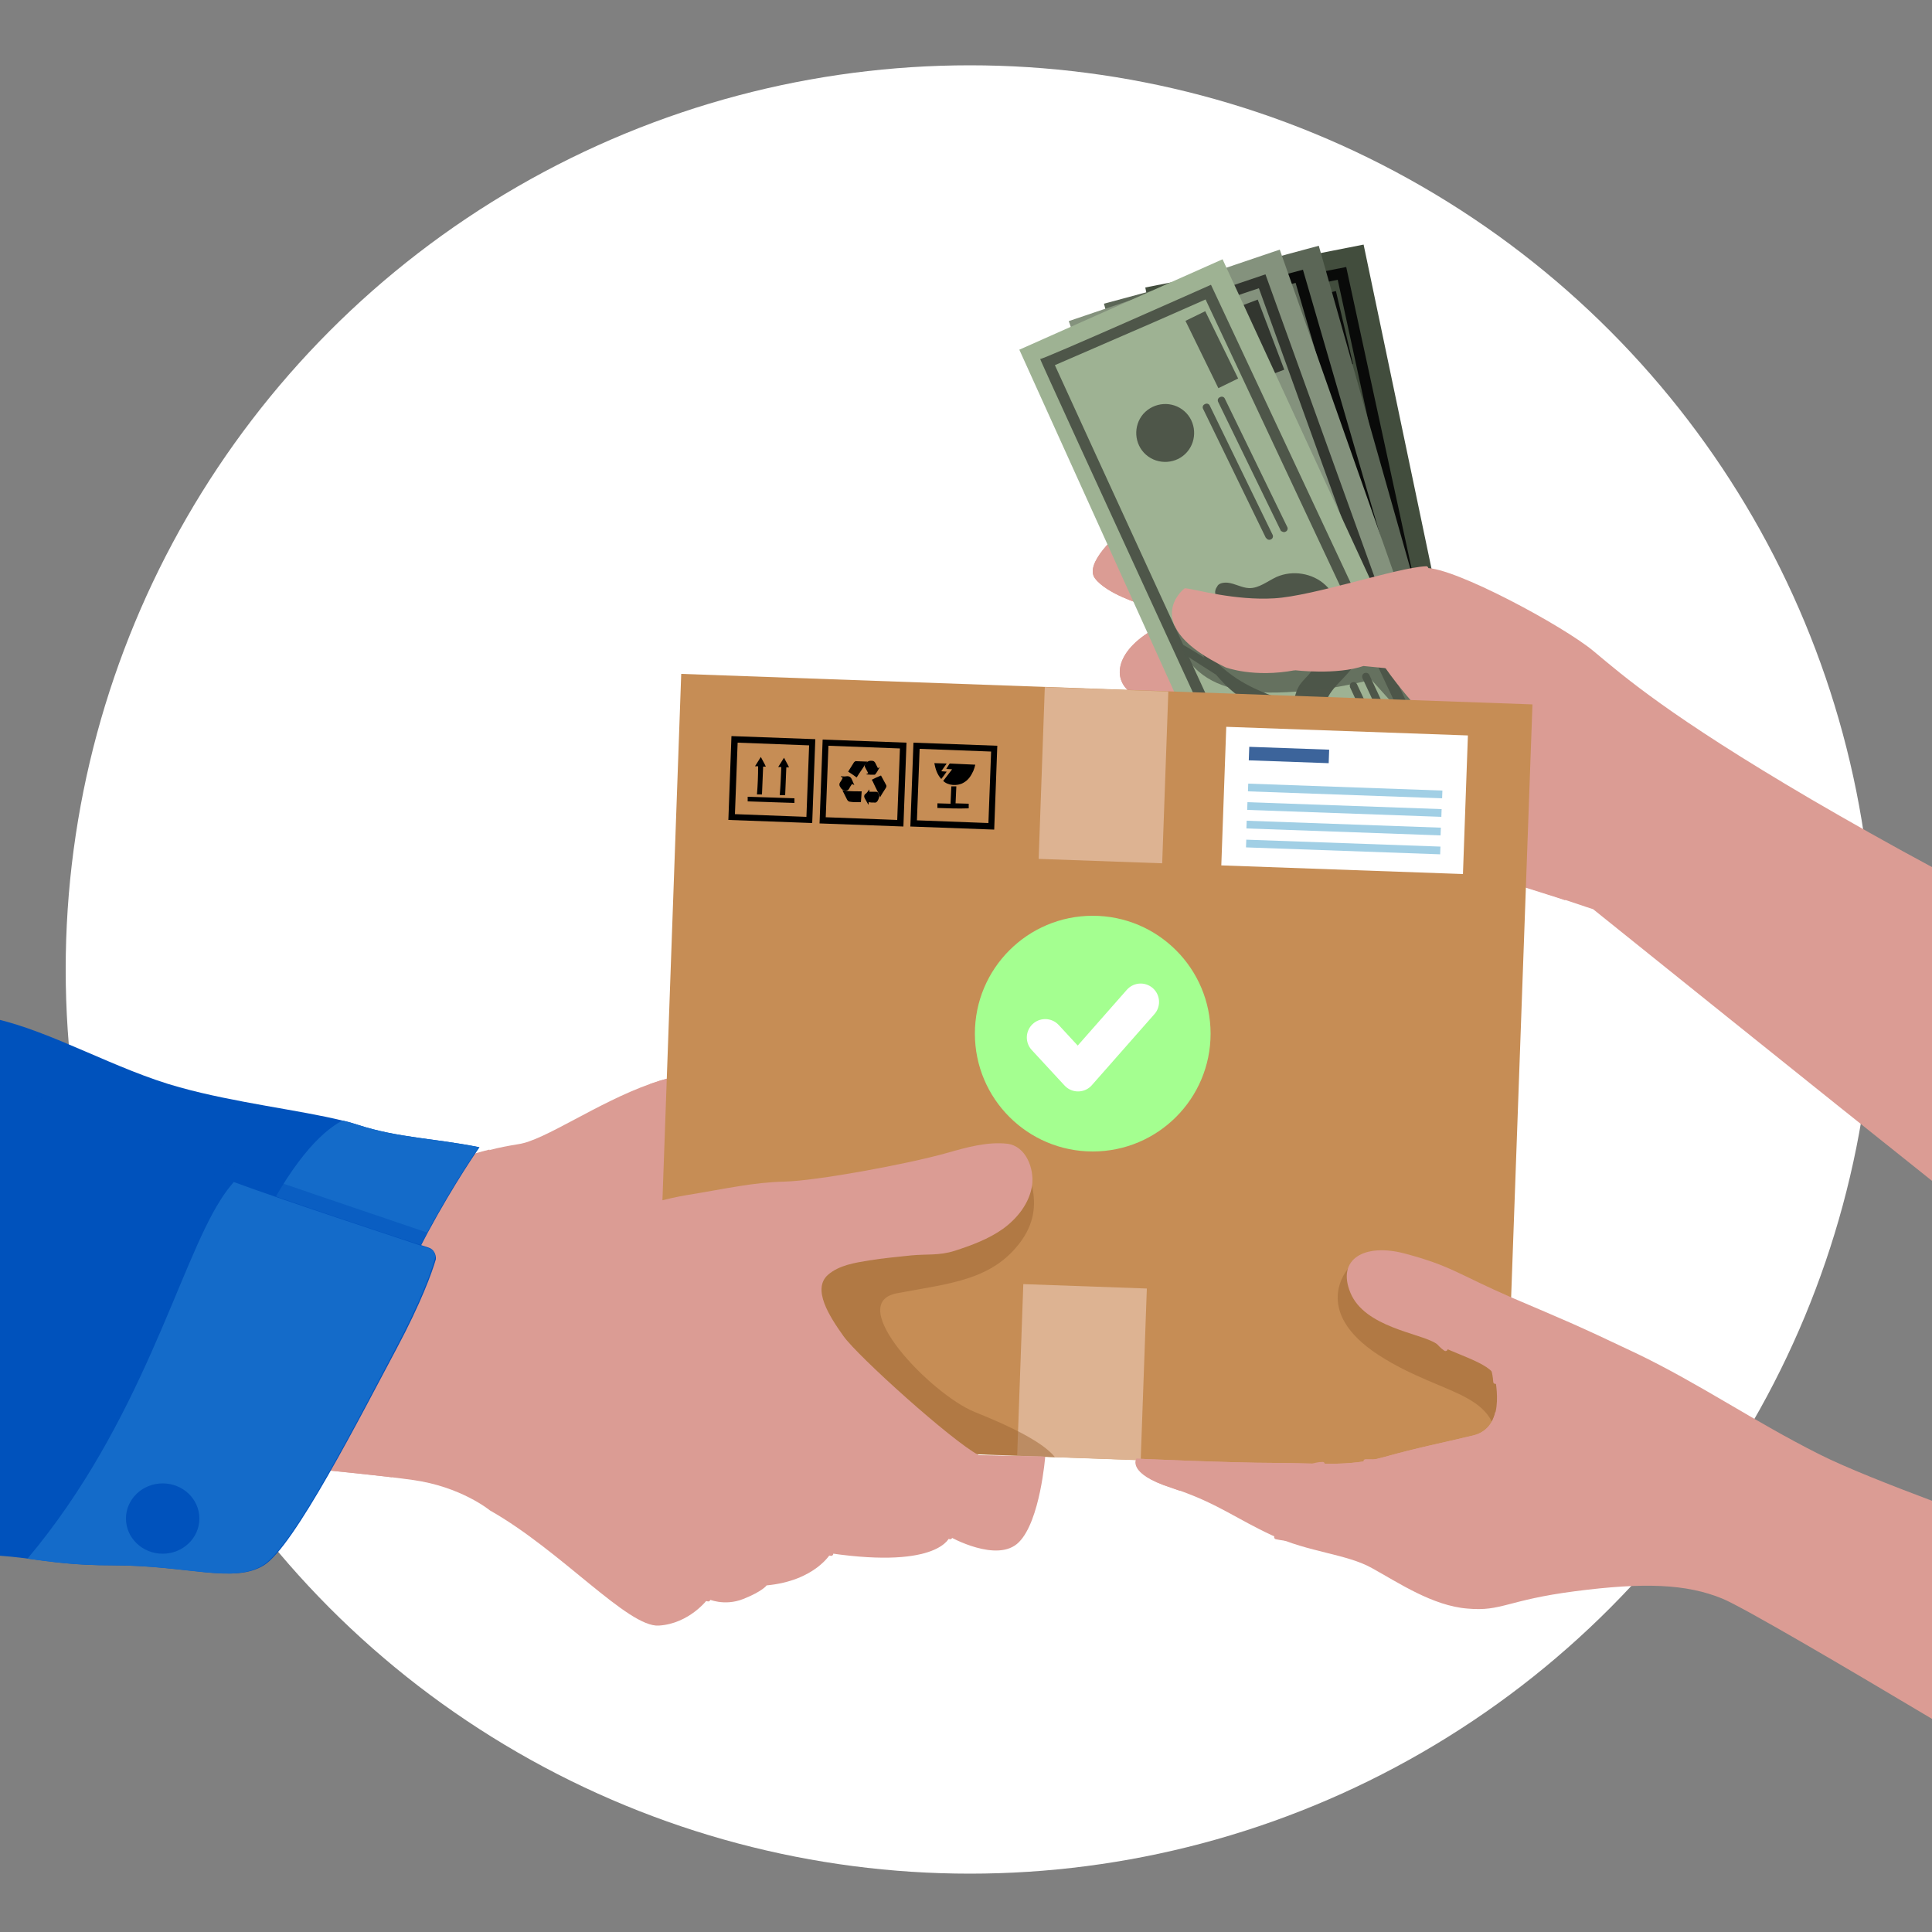 <?xml version="1.0" encoding="utf-8"?>
<!-- Generator: Adobe Illustrator 22.1.0, SVG Export Plug-In . SVG Version: 6.00 Build 0)  -->
<svg version="1.1" id="Capa_1" xmlns="http://www.w3.org/2000/svg" xmlns:xlink="http://www.w3.org/1999/xlink" x="0px" y="0px"
	 viewBox="0 0 500 500" style="enable-background:new 0 0 500 500;" xml:space="preserve">
<rect x="0" y="0" width="500" height="500" fill="#808080" stroke="none"/>
<style type="text/css">
	.st0{fill:#FFFFFF;}
	.st1{fill:#DB9C94;}
	.st2{fill:none;stroke:#DB9C94;stroke-width:1.107;stroke-linecap:round;stroke-linejoin:round;stroke-miterlimit:10;}
	.st3{fill:#424D3D;}
	.st4{fill:#090A09;}
	.st5{fill:#5B6656;}
	.st6{fill:#84927D;}
	.st7{fill:#32362F;}
	.st8{fill:#9EB293;}
	.st9{fill:#4E5649;}
	.st10{opacity:0.7;fill:#4E5649;enable-background:new    ;}
	.st11{fill:#0052BC;}
	.st12{fill:#146BC9;}
	.st13{opacity:0.5;fill:#0052BC;enable-background:new    ;}
	.st14{fill:#C68D55;}
	.st15{opacity:0.5;fill:#9D6734;enable-background:new    ;}
	.st16{fill:#DDB392;}
	.st17{fill:#3C649B;}
	.st18{fill:#A1CFE5;}
	.st19{fill:#A4FF90;}
	.st20{fill:none;stroke:#FFFFFF;stroke-width:9.519;stroke-linecap:round;stroke-linejoin:round;stroke-miterlimit:10;}
</style>
<circle class="st0" cx="251" cy="250.9" r="234"/>
<g id="OBJECTS">
	<g id="XMLID_807_">
		<g id="XMLID_907_">
			<path id="XMLID_901_" class="st1" d="M390.7,223c0,0-17.3,3.2-25,4.5c-7.6,1.3-42.9-10.7-51.1-15s-14.5-13.4-8.3-15.5
				c0,0-8.1-1.7-10.8-7.9c-2.7-6.2,12.1-6.9,12.1-6.9l-0.2-2.4c0,0-8.3,3.5-14.1-0.1c-5.9-3.6-4.8-11.7,6.7-17.6l-4.6-5.7
				c0,0-9-2.7-12-6.7c-3-3.9,6.2-11.7,6.2-11.7l14.8-2l77.1,36.5L390.7,223z"/>
			<path id="XMLID_909_" class="st1" d="M390.7,223c0,0-17.3,3.2-25,4.5c-7.6,1.3-42.9-10.7-51.1-15s-14.5-13.4-8.3-15.5
				c0,0-8.1-1.7-10.8-7.9c-2.7-6.2,12.1-6.9,12.1-6.9l-0.2-2.4c0,0-8.3,3.5-14.1-0.1c-5.9-3.6-4.8-11.7,6.7-17.6l-4.6-5.7
				c0,0-9-2.7-12-6.7c-3-3.9,6.2-11.7,6.2-11.7l14.8-2l77.1,36.5L390.7,223z"/>
			<path id="XMLID_906_" class="st2" d="M319.5,198.7c0,0-8.1-3.5-13.2-1.8"/>
			<g id="XMLID_882_">
				<polygon id="XMLID_900_" class="st3" points="329.7,239.3 385.9,220.8 352.9,63.3 296.4,74.4 				"/>
				<g id="XMLID_883_">
					<path id="XMLID_897_" class="st4" d="M346.2,72.4l30.9,142.3l-42,12.6c-10-47.7-27.3-130.6-30.6-147c1.2-0.2,2.7-0.5,4.7-0.8
						c3.9-0.7,9.4-1.8,16.3-3.1C333.7,74.9,342.1,73.3,346.2,72.4 M348.4,69.1c0,0-47.1,9.3-47.3,8.9c-0.3-0.4,31.8,153,31.8,153
						l47.5-14.3L348.4,69.1L348.4,69.1z"/>
					<path id="XMLID_896_" class="st4" d="M344.3,194.8c-3.8,2.7-4.6,7.9-1.9,11.7s7.9,4.6,11.7,1.9c3.8-2.7,4.6-7.9,1.9-11.7
						C353.3,193,348,192.1,344.3,194.8z"/>
					<path id="XMLID_895_" class="st4" d="M323.9,97.8c-3.4,2.4-4.1,7.1-1.7,10.5s7.1,4.1,10.5,1.7s4.1-7.1,1.7-10.5
						S327.3,95.3,323.9,97.8z"/>
					<g id="XMLID_893_">
						<path id="XMLID_894_" class="st4" d="M372.4,214c0.2,0.2,0.3,0.2,0.5,0.3c0.4,0.1,0.7-0.1,1-0.4c0.2-0.3,0.2-0.8,0-1.1
							c-0.6-1.9-5.1-22.5-8-36.1c-0.1-0.5-0.6-0.8-1.1-0.7s-0.8,0.6-0.7,1.1c0,0,1.9,9.1,3.9,18.2
							C371.2,210.1,371.9,213.2,372.4,214z"/>
					</g>
					<g id="XMLID_891_">
						<path id="XMLID_892_" class="st4" d="M368.7,215.7c0.2,0.2,0.3,0.2,0.5,0.3c0.4,0.1,0.7-0.1,1-0.4c0.2-0.3,0.2-0.8,0-1.1
							c-0.6-1.9-5.1-22.5-8-36.1c-0.1-0.5-0.6-0.8-1.1-0.7s-0.8,0.6-0.7,1.1c0,0,1.9,9.1,3.9,18.2
							C367.5,211.7,368.2,214.9,368.7,215.7z"/>
					</g>
					<path id="XMLID_890_" class="st4" d="M335.4,145.2c1.8,0.6,3.2,2.1,5,2.6c2.5,0.7,5.1-0.7,7.6-1.2c4.4-0.9,9.3,1.1,11.8,4.8
						c1.1,1.7,1.8,3.6,2.4,5.6c0.5,1.6,1.1,3.3,1.6,4.9c0.6,1.8,0.9,4.2,1.1,6.1c0.2,1.5-0.8,3.3-1.7,4.5c-1.5,1.9-3.6,3.1-5.7,4.5
						c-2,1.3-4,2.9-5,5.1c-0.4,0.9-0.6,1.8-1.1,2.7c-0.4,0.8-1.2,1.6-2.1,1.7c-0.7,0.1-1.4-0.2-2.1-0.1c-1.1,0.1-1.8,1.1-2.3,2
						c-0.5,1-0.8,2-1.5,2.8c-1.1,1.2-3,1.4-4.7,1.4c-1.1,0-2.3-0.1-3.3-0.5c-0.3-0.2-0.7-0.4-1-0.6c-2.1,4.7-4.9,11.3-5.4,14.1
						l-6.2-29.2c0,0,8.5,3.9,12.7,5.6c0.3-0.8,0.8-1.5,1.4-2.1c-2.2-1.5-5.6-4.4-8.7-9.3c-0.6-1-1.2-2-1.6-2.9
						c-3.3-3.3-7.7-7.9-7.7-7.9s-0.8-2.8-0.5-2.9c0.2-0.1,4,3.6,6.2,5.9c-1-3.6-0.7-5.8-0.6-5.7c0.2,0.1,1,6.1,7.6,12.9
						c4.6,4.7,9.7,7.6,12.5,8.9c1-0.8,1.4-2.1,2.2-3.1c0.9-1.1,2.2-1.8,3.3-2.7c2.1-1.5,3.9-3.7,4.2-6.2c0.3-2.6-1.2-5.4-3.7-6
						c-1.6-0.4-3.4,0.2-4.9-0.6c-1.4-0.8-1.9-2.6-2.9-3.9c-1.6-2.1-4.4-2.6-6.8-3.6s-5-3-4.6-5.6c0.1-0.6,0.4-1.3,0.9-1.7
						C333,144.8,334.3,144.8,335.4,145.2z"/>
					<g id="XMLID_888_">
						<path id="XMLID_889_" class="st4" d="M352,135.4c0.2,0.3,0.6,0.5,1,0.4c0.5-0.1,0.8-0.6,0.7-1.1l-8.3-36
							c-0.1-0.5-0.6-0.8-1.1-0.7c-0.5,0.1-0.8,0.6-0.7,1.1l8.3,36C351.9,135.2,351.9,135.3,352,135.4z"/>
					</g>
					<g id="XMLID_886_">
						<path id="XMLID_887_" class="st4" d="M347.9,136.5c0.2,0.3,0.6,0.5,1,0.4c0.5-0.1,0.8-0.6,0.7-1.1l-8.3-36
							c-0.1-0.5-0.6-0.8-1.1-0.7c-0.5,0.1-0.8,0.6-0.7,1.1l8.3,36C347.8,136.3,347.9,136.4,347.9,136.5z"/>
					</g>
					<g id="XMLID_884_">
						
							<rect id="XMLID_885_" x="342.2" y="75.8" transform="matrix(0.974 -0.228 0.228 0.974 -10.402 80.816)" class="st4" width="5.7" height="19.4"/>
					</g>
				</g>
			</g>
			<g id="XMLID_863_">
				<polygon id="XMLID_881_" class="st5" points="330.4,240.9 385.2,218.4 341.3,63.6 285.7,78.6 				"/>
				<g id="XMLID_864_">
					<path id="XMLID_878_" class="st4" d="M335.3,73.2L376,213.1l-41.1,15.5c-13.3-46.9-36.3-128.4-40.7-144.5
						c1.2-0.3,2.7-0.7,4.6-1.2c3.9-1,9.3-2.4,16-4.2C323,76.5,331.2,74.3,335.3,73.2 M337.2,69.8c0,0-46.3,12.5-46.6,12.1
						c-0.3-0.4,42.4,150.5,42.4,150.5l46.4-17.5L337.2,69.8L337.2,69.8z"/>
					<path id="XMLID_877_" class="st4" d="M341.9,195.5c-3.6,3-4.1,8.2-1.1,11.8s8.2,4.1,11.8,1.1c3.6-3,4.1-8.2,1.1-11.8
						C350.7,193,345.4,192.5,341.9,195.5z"/>
					<path id="XMLID_876_" class="st4" d="M314.8,100c-3.2,2.6-3.6,7.4-1,10.6s7.4,3.6,10.6,1s3.6-7.4,1-10.6S318,97.4,314.8,100z"
						/>
					<g id="XMLID_874_">
						<path id="XMLID_875_" class="st4" d="M371.3,212.6c0.2,0.2,0.3,0.2,0.5,0.2c0.4,0.1,0.7-0.1,0.9-0.4c0.2-0.3,0.2-0.8,0-1.1
							c-0.8-1.9-6.7-22.1-10.5-35.4c-0.1-0.5-0.7-0.8-1.2-0.6c-0.5,0.1-0.8,0.7-0.6,1.2c0,0,2.6,8.9,5.2,17.8
							C369.7,208.8,370.7,211.9,371.3,212.6z"/>
					</g>
					<g id="XMLID_872_">
						<path id="XMLID_873_" class="st4" d="M367.7,214.5c0.2,0.2,0.3,0.2,0.5,0.2c0.4,0.1,0.7-0.1,0.9-0.4c0.2-0.3,0.2-0.8,0-1.1
							c-0.8-1.9-6.7-22.1-10.5-35.4c-0.1-0.5-0.7-0.8-1.2-0.6c-0.5,0.1-0.8,0.7-0.6,1.2c0,0,2.6,8.9,5.2,17.8
							C366.2,210.7,367.1,213.8,367.7,214.5z"/>
					</g>
					<path id="XMLID_871_" class="st4" d="M329.5,146.6c1.8,0.5,3.3,1.9,5.2,2.2c2.6,0.5,5-1.1,7.5-1.7c4.3-1.2,9.3,0.5,12.1,4
						c1.2,1.6,2,3.5,2.8,5.4c0.7,1.6,1.3,3.2,2,4.8c0.7,1.7,1.2,4.2,1.5,6c0.3,1.5-0.5,3.4-1.4,4.6c-1.4,2-3.4,3.4-5.3,4.9
						s-3.8,3.2-4.6,5.5c-0.3,0.9-0.5,1.9-0.9,2.7c-0.4,0.9-1.1,1.7-2,1.8c-0.7,0.1-1.4-0.1-2.1,0c-1,0.2-1.7,1.2-2.1,2.2
						s-0.6,2.1-1.3,2.9c-1,1.3-2.9,1.6-4.6,1.8c-1.1,0.1-2.3,0.1-3.3-0.3c-0.4-0.1-0.7-0.3-1-0.5c-1.7,4.8-4.1,11.6-4.4,14.5
						l-8.2-28.7c0,0,8.8,3.3,13,4.7c0.3-0.8,0.7-1.6,1.3-2.1c-2.3-1.4-5.9-4-9.3-8.7c-0.7-1-1.3-1.9-1.8-2.8
						c-3.5-3.1-8.3-7.4-8.3-7.4s-1-2.7-0.7-2.8c0.2-0.1,4.2,3.3,6.6,5.4c-1.3-3.5-1.1-5.7-1-5.7c0.2,0.1,1.5,6,8.5,12.3
						c4.9,4.3,10.2,6.9,13.1,8.1c0.9-0.8,1.3-2.2,2-3.3c0.8-1.2,2-2,3.1-2.9c2-1.7,3.6-3.9,3.7-6.5c0.2-2.6-1.6-5.3-4.1-5.7
						c-1.6-0.2-3.4,0.4-4.9-0.3s-2.1-2.5-3.2-3.7c-1.8-1.9-4.6-2.3-7.1-3.1s-5.2-2.6-5-5.3c0-0.6,0.3-1.3,0.7-1.7
						C327.1,146.4,328.4,146.3,329.5,146.6z"/>
					<g id="XMLID_869_">
						<path id="XMLID_870_" class="st4" d="M345.4,135.6c0.2,0.3,0.6,0.4,1,0.3c0.5-0.2,0.8-0.7,0.6-1.2l-10.8-35.4
							c-0.2-0.5-0.7-0.8-1.2-0.6c-0.5,0.2-0.8,0.7-0.6,1.2l10.8,35.4C345.3,135.4,345.4,135.5,345.4,135.6z"/>
					</g>
					<g id="XMLID_867_">
						<path id="XMLID_868_" class="st4" d="M341.4,137c0.2,0.3,0.6,0.4,1,0.3c0.5-0.2,0.8-0.7,0.6-1.2l-10.8-35.4
							c-0.2-0.5-0.7-0.8-1.2-0.6c-0.5,0.2-0.8,0.7-0.6,1.2l10.8,35.4C341.3,136.8,341.3,136.9,341.4,137z"/>
					</g>
					<g id="XMLID_865_">
						
							<rect id="XMLID_866_" x="332.2" y="76.6" transform="matrix(0.956 -0.295 0.295 0.956 -10.55 102.607)" class="st4" width="5.7" height="19.4"/>
					</g>
				</g>
			</g>
			<g id="XMLID_844_">
				<polygon id="XMLID_862_" class="st6" points="331.4,242.2 384.7,216.4 331.2,64.6 276.6,83.1 				"/>
				<g id="XMLID_845_">
					<path id="XMLID_859_" class="st7" d="M325.8,74.6l49.4,137l-40,18.1c-16.2-46-44.3-125.9-49.7-141.7c1.2-0.4,2.6-0.8,4.5-1.4
						c3.8-1.2,9.1-3,15.7-5.2C313.7,78.7,321.8,75.9,325.8,74.6 M327.5,71c0,0-45.4,15.4-45.7,15c-0.3-0.3,51.7,147.5,51.7,147.5
						l45.2-20.4L327.5,71L327.5,71z"/>
					<path id="XMLID_858_" class="st7" d="M340,196.2c-3.4,3.2-3.5,8.5-0.4,11.8c3.2,3.4,8.5,3.5,11.8,0.4c3.4-3.2,3.5-8.5,0.4-11.8
						C348.7,193.2,343.4,193,340,196.2z"/>
					<path id="XMLID_857_" class="st7" d="M307,102.6c-3,2.8-3.2,7.6-0.3,10.6c2.8,3,7.6,3.2,10.6,0.3c3-2.8,3.2-7.6,0.3-10.6
						S310.1,99.8,307,102.6z"/>
					<g id="XMLID_855_">
						<path id="XMLID_856_" class="st7" d="M370.4,211.4c0.2,0.2,0.3,0.2,0.5,0.2c0.4,0,0.7-0.2,0.9-0.5c0.2-0.4,0.1-0.8-0.1-1.1
							c-0.9-1.8-8-21.6-12.7-34.7c-0.2-0.5-0.7-0.8-1.2-0.6s-0.8,0.7-0.6,1.2c0,0,3.1,8.7,6.3,17.5
							C368.7,207.7,369.8,210.8,370.4,211.4z"/>
					</g>
					<g id="XMLID_853_">
						<path id="XMLID_854_" class="st7" d="M367,213.6c0.2,0.2,0.3,0.2,0.5,0.2c0.4,0,0.7-0.2,0.9-0.5c0.2-0.4,0.1-0.8-0.1-1.1
							c-0.9-1.8-8-21.6-12.7-34.7c-0.2-0.5-0.7-0.8-1.2-0.6s-0.8,0.7-0.6,1.2c0,0,3.1,8.7,6.3,17.5
							C365.2,209.8,366.3,212.9,367,213.6z"/>
					</g>
					<path id="XMLID_852_" class="st7" d="M324.6,148.1c1.8,0.4,3.4,1.7,5.3,1.9c2.6,0.3,4.9-1.4,7.4-2.2c4.3-1.4,9.3-0.1,12.3,3.3
						c1.3,1.5,2.2,3.4,3.1,5.2c0.8,1.5,1.5,3.1,2.3,4.6c0.8,1.7,1.4,4.1,1.9,5.9c0.4,1.5-0.3,3.4-1.1,4.7c-1.3,2.1-3.2,3.6-5,5.2
						c-1.8,1.6-3.6,3.4-4.3,5.7c-0.3,0.9-0.4,1.9-0.7,2.8s-1,1.8-1.9,2c-0.7,0.2-1.4,0-2.1,0.1c-1,0.3-1.7,1.3-2,2.3s-0.5,2.1-1.1,3
						c-1,1.4-2.8,1.8-4.4,2c-1.1,0.1-2.3,0.2-3.3-0.1c-0.4-0.1-0.7-0.3-1-0.5c-1.4,4.9-3.4,11.9-3.5,14.7l-10-28.1
						c0,0,9,2.7,13.3,3.8c0.2-0.8,0.6-1.6,1.2-2.2c-2.4-1.2-6.2-3.7-9.8-8.1c-0.8-0.9-1.4-1.8-2-2.6c-3.7-2.9-8.7-6.8-8.7-6.8
						s-1.2-2.6-0.8-2.8c0.2-0.1,4.4,3.1,7,5c-1.5-3.5-1.5-5.6-1.3-5.6c0.2,0.1,1.8,5.9,9.3,11.8c5.1,4,10.6,6.2,13.6,7.2
						c0.9-0.9,1.2-2.3,1.8-3.4c0.7-1.2,1.9-2.1,3-3.1c1.9-1.8,3.3-4.2,3.3-6.7c0-2.6-1.9-5.2-4.5-5.4c-1.6-0.1-3.4,0.6-4.9,0
						s-2.2-2.3-3.4-3.5c-1.9-1.8-4.7-2-7.3-2.7c-2.5-0.6-5.3-2.3-5.3-4.9c0-0.6,0.2-1.3,0.6-1.8
						C322.2,148.1,323.5,147.9,324.6,148.1z"/>
					<g id="XMLID_850_">
						<path id="XMLID_851_" class="st7" d="M339.8,136.2c0.3,0.3,0.7,0.4,1,0.2c0.5-0.2,0.7-0.7,0.6-1.2l-13-34.6
							c-0.2-0.5-0.7-0.7-1.2-0.6c-0.5,0.2-0.7,0.7-0.6,1.2l13,34.6C339.7,136,339.7,136.1,339.8,136.2z"/>
					</g>
					<g id="XMLID_848_">
						<path id="XMLID_849_" class="st7" d="M335.9,137.8c0.3,0.3,0.7,0.4,1,0.2c0.5-0.2,0.7-0.7,0.6-1.2l-13-34.6
							c-0.2-0.5-0.7-0.7-1.2-0.6c-0.5,0.2-0.7,0.7-0.6,1.2l13,34.6C335.8,137.6,335.8,137.7,335.9,137.8z"/>
					</g>
					<g id="XMLID_846_">
						
							<rect id="XMLID_847_" x="323.5" y="77.9" transform="matrix(0.935 -0.354 0.354 0.935 -9.88 121.233)" class="st7" width="5.7" height="19.4"/>
					</g>
				</g>
			</g>
			<g id="XMLID_825_">
				<polygon id="XMLID_1_" class="st8" points="333.2,243.8 383.8,213.2 316.4,67.1 263.8,90.5 				"/>
				<g id="XMLID_843_">
					<path id="XMLID_816_" class="st9" d="M312,77.5l61.9,131.8L335.7,231c-20.4-44.3-55.8-121.3-62.7-136.5
						c1.1-0.5,2.6-1.1,4.4-1.9c3.7-1.6,8.8-3.8,15.2-6.6C300.3,82.7,308.1,79.2,312,77.5 M313.4,73.7c0,0-43.8,19.5-44.2,19.2
						c-0.4-0.3,65.2,142.1,65.2,142.1l43.1-24.5L313.4,73.7L313.4,73.7z"/>
					<path id="XMLID_815_" class="st9" d="M337.4,197.2c-3.1,3.5-2.7,8.8,0.7,11.8c3.5,3.1,8.8,2.7,11.8-0.7
						c3.1-3.5,2.7-8.8-0.7-11.8C345.8,193.4,340.5,193.7,337.4,197.2z"/>
					<path id="XMLID_822_" class="st9" d="M295.9,107.1c-2.7,3.1-2.4,7.9,0.7,10.6s7.9,2.4,10.6-0.7s2.4-7.9-0.7-10.6
						C303.4,103.7,298.7,104,295.9,107.1z"/>
					<g id="XMLID_831_">
						<path id="XMLID_842_" class="st9" d="M369.1,209.6c0.2,0.2,0.3,0.2,0.5,0.2c0.4,0,0.7-0.2,0.9-0.6c0.2-0.4,0.1-0.8-0.2-1.1
							c-1.1-1.7-10-20.8-15.9-33.4c-0.2-0.5-0.8-0.7-1.3-0.5s-0.7,0.8-0.5,1.3c0,0,3.9,8.4,7.9,16.8C367,206,368.4,209,369.1,209.6z
							"/>
					</g>
					<g id="XMLID_833_">
						<path id="XMLID_841_" class="st9" d="M365.9,212c0.2,0.2,0.3,0.2,0.5,0.2c0.4,0,0.7-0.2,0.9-0.6c0.2-0.4,0.1-0.8-0.2-1.1
							c-1.1-1.7-10-20.8-15.9-33.4c-0.2-0.5-0.8-0.7-1.3-0.5s-0.7,0.8-0.5,1.3c0,0,3.9,8.4,7.9,16.8
							C363.8,208.5,365.2,211.4,365.9,212z"/>
					</g>
					<path id="XMLID_838_" class="st9" d="M317.7,150.8c1.9,0.2,3.6,1.3,5.5,1.4c2.6,0.1,4.8-1.8,7.2-2.9c4.1-1.8,9.3-1,12.6,2.1
						c1.5,1.4,2.5,3.1,3.6,4.9c0.9,1.5,1.8,2.9,2.7,4.4c1,1.6,1.8,3.9,2.4,5.7c0.5,1.5,0,3.4-0.7,4.7c-1.1,2.2-2.9,3.9-4.5,5.6
						c-1.7,1.8-3.2,3.7-3.7,6.1c-0.2,0.9-0.2,1.9-0.4,2.8c-0.2,0.9-0.8,1.8-1.7,2.1c-0.7,0.2-1.4,0.1-2,0.3c-1,0.4-1.5,1.5-1.8,2.5
						c-0.2,1-0.3,2.2-0.8,3.1c-0.8,1.5-2.6,2.1-4.2,2.4c-1.1,0.2-2.2,0.4-3.3,0.2c-0.4-0.1-0.7-0.2-1.1-0.4c-1,5-2.3,12.1-2.1,15
						l-12.5-27c0,0,9.2,1.9,13.6,2.6c0.1-0.8,0.4-1.7,0.9-2.3c-2.5-1-6.5-3.1-10.5-7.1c-0.8-0.8-1.6-1.7-2.2-2.4c-4-2.5-9.3-6-9.3-6
						s-1.4-2.5-1.1-2.7c0.2-0.1,4.7,2.6,7.4,4.3c-1.8-3.3-2-5.5-1.8-5.4c0.3,0.1,2.4,5.7,10.3,10.9c5.5,3.5,11.2,5.2,14.2,5.9
						c0.8-1,0.9-2.4,1.5-3.5c0.6-1.3,1.7-2.3,2.7-3.4c1.7-1.9,2.9-4.4,2.7-7c-0.3-2.6-2.4-5-4.9-5c-1.6,0-3.3,1-4.9,0.5
						s-2.5-2.1-3.7-3.2c-2-1.6-4.9-1.6-7.5-2s-5.5-1.8-5.8-4.4c-0.1-0.6,0.1-1.3,0.5-1.8C315.3,151,316.5,150.7,317.7,150.8z"/>
					<g id="XMLID_834_">
						<path id="XMLID_840_" class="st9" d="M331.7,137.5c0.3,0.2,0.7,0.3,1,0.1c0.5-0.2,0.7-0.8,0.4-1.3L317,103.2
							c-0.2-0.5-0.8-0.7-1.3-0.4c-0.5,0.2-0.7,0.8-0.4,1.3l16.2,33.3C331.5,137.4,331.6,137.5,331.7,137.5z"/>
					</g>
					<g id="XMLID_835_">
						<path id="XMLID_839_" class="st9" d="M327.9,139.5c0.3,0.2,0.7,0.3,1,0.1c0.5-0.2,0.7-0.8,0.4-1.3L313.1,105
							c-0.2-0.5-0.8-0.7-1.3-0.4c-0.5,0.2-0.7,0.8-0.4,1.3l16.2,33.3C327.8,139.3,327.8,139.4,327.9,139.5z"/>
					</g>
					<g id="XMLID_836_">
						
							<rect id="XMLID_837_" x="310.9" y="80.7" transform="matrix(0.898 -0.439 0.439 0.898 -7.818 147.054)" class="st9" width="5.7" height="19.4"/>
					</g>
				</g>
			</g>
			<path id="XMLID_908_" class="st10" d="M384.7,199.1c0,0-15.6-7.3-22.7-15.3c-7.1-7.9-7.1-7.9-7.1-7.9s-9.5,2.5-18,3
				s-32.2,3.2-33.2-20.6c0,0,54.2,5,54,5C357.6,163.4,384.7,199.1,384.7,199.1z"/>
			<path id="XMLID_914_" class="st1" d="M500,224.4v81.2c-25.4-20.2-87.7-70.3-87.7-70.3s-2.5-0.8-7.2-2.4c-2.6-0.9-6-1.9-10-3.2
				c-11.1-3.5-29.4-2.3-29.4-2.3l20.2-6.7l-5.1-24.4c-6.3-5.1-11.1-10.1-14.6-14.2c-5-5.8-7.4-9.8-7.4-9.8l-6.1-0.6
				c-6.9,2.4-17.7,1.1-17.7,1.1c-10.6,2-17.7-0.7-17.7-0.7c-22-10.6-10.6-19.4-10.6-19.4c2.7,0.3,12.7,3.2,23,2.6
				c10.3-0.6,32-8,39.3-8.3c7.4-0.2,35.6,15,43.4,21.5s19.4,16.7,56.4,38.4C478.4,212.5,489.2,218.6,500,224.4z"/>
			<path id="XMLID_912_" class="st1" d="M405.1,182.2V233c-2.6-0.9-6-1.9-10-3.2c-11.1-3.5-29.4-2.3-29.4-2.3l20.2-6.7l-5.1-24.4
				c-6.3-5.1-11.1-10.1-14.6-14.2L405.1,182.2L405.1,182.2z"/>
			<g id="XMLID_902_">
				<path id="XMLID_903_" class="st2" d="M395.6,202.7c0,0-8.9-1.3-14.7-6.4c-14.8-12.9-22-23.9-22-23.9l-6.1-0.6
					c-6.9,2.4-17.7,1.1-17.7,1.1c-10.6,2-17.7-0.7-17.7-0.7c-22-10.6-10.6-19.4-10.6-19.4c2.7,0.3,12.7,3.2,23,2.6
					c10.3-0.6,32-8,39.3-8.3"/>
				<path id="XMLID_904_" class="st2" d="M372.5,165.1c0-0.2-5.1,5.5-13.7,7.3"/>
				<path id="XMLID_905_" class="st2" d="M339.6,168.5c0,0-1.3,1.9-4.6,4.4"/>
			</g>
		</g>
		<g id="XMLID_805_">
			<path id="XMLID_824_" class="st1" d="M178.4,332.3c-1.4,1.4-3.1,12.9-16.6,13.7c-1.6,0.1-3.5,0-5.5-0.2
				c-11.4-1.4-30.3-5.4-43.3-8.3c-8.2-1.8-14-3.2-14-3.2l9.1-16.6l9.5-17.3c0,0,3.9-1.5,9.2-2.8c2.3-0.6,4.9-1.1,7.4-1.5
				c6.8-1,20.3-10.7,34.1-15.6c3.4-1.2,6.8-2.1,10.1-2.6c0,0,0.2,8.1,0.5,18C179.1,311.3,179.3,331.3,178.4,332.3z"/>
			<path id="XMLID_821_" class="st1" d="M178.4,332.3c-1.4,1.4-3.1,12.9-16.6,13.7l6.5-65.5c3.4-1.2,6.8-2.1,10.1-2.6
				c0,0,0.2,8.1,0.5,18C179.1,311.3,179.3,331.3,178.4,332.3z"/>
			<path id="XMLID_819_" class="st1" d="M178.4,332.3c-1.6,1.6-3.5,15.8-22.1,13.5c-11.4-1.4-30.3-5.4-43.3-8.3
				c-8.2-1.8-14-3.2-14-3.2l9.1-16.6c5.9,1.4,13.3,3,18.7,3c9.3,0,29.1-17.2,52.1-24.7C179.1,311.3,179.3,331.3,178.4,332.3z"/>
			<path id="XMLID_820_" class="st1" d="M126.7,297.5c-3.6,7.5-10.1,22.7-13.8,39.9c-8.2-1.8-14-3.2-14-3.2l18.6-33.9
				C117.6,300.2,121.5,298.8,126.7,297.5z"/>
			<path id="XMLID_928_" class="st11" d="M92.6,291.1c-1.2-0.4-2.6-0.8-4-1.1c-10.9-2.7-27.7-4.6-42.1-8.6
				c-16.4-4.5-33.1-14.5-48-17.8c-14.9-3.2-25.7-14.6-45.4-25.4c-4.4-2.4-9.2-4.4-14-5.9v120.6c18.6,1.3,62.8,3.5,83.7,9.3
				c6.1,1.7,13.1,3.3,20.2,4.8c20.7,4.3,42,7.1,42,7.1s9.3-19.4,18.2-39.8c2.4-5.4,5-10.6,7.5-15.3c7-13,13.4-22.1,13.4-22.1
				C112.7,294.6,103,294.5,92.6,291.1z"/>
			<path id="XMLID_811_" class="st12" d="M123.9,296.9c0,0-11.9,17-20.9,37.4c-8.9,20.4-18.2,39.8-18.2,39.8s-21.3-2.9-42-7.1
				c7.8-15.8,16.2-32.9,23.4-47.6c9-18.4,16.6-26.3,22.4-29.4c1.5,0.3,2.8,0.7,4,1.1C103,294.5,112.7,294.6,123.9,296.9z"/>
			<path id="XMLID_920_" class="st13" d="M61.7,302.3c-8.2-3-14.2-3.7-22.7-7.1c-8.6-3.4-8.6-2.2-24-9.2s-41.5-12-41.5-12
				c-12.6-9.4-24.3-15.3-34.5-19v97.9c18.6,1.3,62.8,3.5,83.7,9.3c6.1,1.7,13.1,3.3,20.2,4.8c20.7,4.3,42,7.1,42,7.1
				s9.3-19.4,18.2-39.8c2.4-5.4,5-10.6,7.5-15.3C94,313.4,67.3,304.3,61.7,302.3z"/>
		</g>
		<g id="XMLID_798_">
			<polygon id="XMLID_832_" class="st14" points="396.6,182.3 390.9,340.8 389.5,381.2 386.8,381.1 273,377.1 217.9,375.1 
				169.2,373.4 176.3,174.4 			"/>
			<path id="XMLID_829_" class="st15" d="M390.9,340.8l-1.4,40.4l-2.6-0.1c0-0.7,0.1-1.4,0.2-2.3c2.9-19.2-12.5-16.6-30.3-28.1
				c-17.7-11.5-7.9-22.4-7.9-22.4l10.9,1.9L390.9,340.8z"/>
			
				<rect id="XMLID_3_" x="263.4" y="184.6" transform="matrix(3.568321e-02 -0.999 0.999 3.568321e-02 74.992 478.829)" class="st16" width="44.5" height="32"/>
			
				<rect id="XMLID_799_" x="257.9" y="339.1" transform="matrix(3.568321e-02 -0.999 0.999 3.568321e-02 -84.72 622.324)" class="st16" width="44.5" height="32"/>
			<g id="XMLID_32_">
				
					<rect id="XMLID_7_" x="330.1" y="175.8" transform="matrix(3.568445e-02 -0.999 0.999 3.568445e-02 128.67 547.461)" class="st0" width="35.9" height="62.6"/>
				<g id="XMLID_14_">
					
						<rect id="XMLID_12_" x="331.9" y="184.9" transform="matrix(3.568752e-02 -0.999 0.999 3.568752e-02 126.623 521.742)" class="st17" width="3.5" height="20.7"/>
					
						<rect id="XMLID_13_" x="347.2" y="179.5" transform="matrix(3.568432e-02 -0.999 0.999 3.568432e-02 131.259 545.248)" class="st18" width="2" height="50.3"/>
					
						<rect id="XMLID_15_" x="347" y="184.3" transform="matrix(3.568432e-02 -0.999 0.999 3.568432e-02 126.272 549.678)" class="st18" width="2" height="50.3"/>
					
						<rect id="XMLID_28_" x="346.8" y="189.1" transform="matrix(3.568440e-02 -0.999 0.999 3.568440e-02 121.284 554.107)" class="st18" width="2" height="50.3"/>
					
						<rect id="XMLID_30_" x="346.7" y="194" transform="matrix(3.568209e-02 -0.999 0.999 3.568209e-02 116.286 558.733)" class="st18" width="2" height="50.3"/>
				</g>
			</g>
			<g id="XMLID_790_">
				<path id="XMLID_795_" d="M209.4,192.9l-0.7,18.5l-18.5-0.7l0.7-18.5L209.4,192.9 M211,191.3l-21.7-0.8l-0.8,21.7l21.7,0.8
					L211,191.3L211,191.3z"/>
				<g id="XMLID_791_">
					<path id="XMLID_794_" d="M193.5,207.4c0-0.4,0-0.8,0-1.2c4,0.1,8.1,0.3,12.1,0.4c0,0.4,0,0.8,0,1.2
						C201.6,207.7,197.6,207.5,193.5,207.4z"/>
					<path id="XMLID_793_" d="M202.2,198.5c-0.3,0-0.5,0-0.8,0c0.5-0.8,1-1.6,1.5-2.4c0.4,0.8,0.9,1.6,1.3,2.5c-0.3,0-0.5,0-0.7,0
						c-0.1,2.4-0.2,4.8-0.3,7.2c-0.5,0-0.9,0-1.4,0C202,203.4,202.1,201,202.2,198.5z"/>
					<path id="XMLID_792_" d="M196.2,198.3c-0.3,0-0.5,0-0.8,0c0.5-0.8,1-1.6,1.5-2.4c0.4,0.8,0.9,1.6,1.3,2.5c-0.3,0-0.5,0-0.7,0
						c-0.1,2.4-0.2,4.8-0.3,7.2c-0.5,0-0.9,0-1.3,0C196.1,203.2,196.2,200.8,196.2,198.3z"/>
				</g>
			</g>
			<g id="XMLID_758_">
				<g id="XMLID_765_">
					<path id="XMLID_789_" d="M222.8,207.6c-0.3,0-0.6,0-0.9,0c-0.6,0-1.2,0-1.8-0.1c-0.4,0-0.7-0.2-0.9-0.6
						c-0.4-0.8-0.8-1.6-1.2-2.4c0.4,0.1,0.8,0.1,1.3,0.2c1.2,0.1,2.4,0.1,3.7,0.1C222.9,205.9,222.9,206.7,222.8,207.6z"/>
					<path id="XMLID_788_" d="M228,200.7c0.4,0.8,0.9,1.6,1.3,2.4c0.2,0.3,0.1,0.6-0.1,0.9c-0.5,0.8-1,1.5-1.4,2.3
						c-0.2-0.4-0.3-0.7-0.5-1.1c-0.5-1-1-2-1.5-3.1c-0.1-0.1-0.1-0.2-0.2-0.3C226.4,201.4,227.2,201,228,200.7z"/>
					<path id="XMLID_769_" d="M221.7,201.2c-0.7-0.5-1.4-1-2.2-1.5c0.5-0.8,1-1.6,1.5-2.4c0.2-0.2,0.4-0.4,0.7-0.3
						c0.9,0,1.8,0.1,2.7,0.1h0.1c-0.2,0.3-0.5,0.6-0.7,0.9c-0.6,1-1.3,1.9-1.9,2.9C221.8,201,221.8,201.1,221.7,201.2z"/>
					<path id="XMLID_768_" d="M227.2,198.8c0.2-0.1,0.4-0.2,0.5-0.3l0,0c-0.1,0.2-0.3,0.5-0.4,0.7c-0.2,0.4-0.4,0.7-0.7,1.1
						c-0.1,0.1-0.2,0.2-0.2,0.2c-0.8,0-1.5,0-2.3-0.1c0.2-0.1,0.4-0.2,0.6-0.3c-0.3-0.5-0.5-1-0.8-1.5c-0.2-0.3-0.1-0.5,0-0.8
						c0.4-0.7,1-1,1.8-0.9c0.4,0,0.6,0.2,0.8,0.5C226.8,198,227,198.4,227.2,198.8z"/>
					<path id="XMLID_767_" d="M221.1,203.2c-0.2-0.1-0.3-0.2-0.6-0.3c-0.3,0.4-0.6,0.9-0.8,1.3c-0.2,0.3-0.4,0.4-0.8,0.4
						c-0.8,0-1.2-0.4-1.6-1.2c-0.1-0.3-0.1-0.6,0.1-0.9c0.3-0.4,0.5-0.8,0.7-1.2c-0.2-0.1-0.3-0.2-0.5-0.3v-0.1c0.5,0,0.9,0.1,1.4,0
						c0.8-0.1,1.2,0.2,1.5,0.9C220.7,202.3,220.9,202.7,221.1,203.2L221.1,203.2z"/>
					<path id="XMLID_766_" d="M225,204.3c0,0.2,0,0.4,0,0.6c0.2,0,0.3,0,0.5,0c0.3,0,0.6,0,0.9,0c0.2,0,0.6,0,0.7,0.1
						c0.3,0.4,0.6,0.8,0.4,1.4c-0.1,0.3-0.2,0.6-0.4,0.9c-0.2,0.3-0.5,0.5-0.9,0.4c-0.5,0-0.9,0-1.4-0.1c0,0.2,0,0.4,0,0.6
						c0,0,0,0-0.1,0c-0.3-0.5-0.6-1.1-0.9-1.6c-0.2-0.4-0.2-0.6,0-1C224.3,205.3,224.6,204.8,225,204.3
						C224.9,204.3,224.9,204.3,225,204.3z"/>
				</g>
				<path id="XMLID_759_" d="M232.9,193.7l-0.7,18.5l-18.5-0.7l0.7-18.5L232.9,193.7 M234.6,192.2l-21.7-0.8l-0.8,21.7l21.7,0.8
					L234.6,192.2L234.6,192.2z"/>
			</g>
			<g id="XMLID_731_">
				<g id="XMLID_735_">
					<path id="XMLID_757_" d="M245.8,197.6c-0.2,0.2-0.4,0.6-0.6,0.9c-0.1,0.1-0.2,0.3-0.3,0.5l1.5,0.1c-0.8,1-1.5,2-2.3,3
						c1.2,1.2,3.6,1.4,5.2,0.5c1.3-0.7,2-1.8,2.6-3.1c0.2-0.5,0.4-1.1,0.5-1.6L245.8,197.6z"/>
					<path id="XMLID_756_" d="M242.6,209.1c0-0.4,0-0.8,0-1.2c1.1,0,2.2,0.1,3.4,0.1c0.1-1.5,0.1-3,0.2-4.5c0.4,0,0.9,0,1.3,0
						c-0.1,1.5-0.1,2.9-0.2,4.4c1.1,0,2.3,0.1,3.4,0.1c0,0.4,0,0.8,0,1.2C248,209.3,245.3,209.2,242.6,209.1z"/>
					<path id="XMLID_736_" d="M245,197.6l-3.2-0.1c0.3,1.5,0.7,2.9,1.8,4.1c0.5-0.6,0.9-1.2,1.4-1.9l-1.4-0.1
						C244,199,244.5,198.3,245,197.6z"/>
				</g>
				<path id="XMLID_732_" d="M256.5,194.5l-0.7,18.5l-18.5-0.7l0.7-18.5L256.5,194.5 M258.1,193l-21.7-0.8l-0.8,21.7l21.7,0.8
					L258.1,193L258.1,193z"/>
			</g>
			<path id="XMLID_823_" class="st15" d="M273,377.1l-55-2l-16.6-36.6l1.5-13.8c0,0,62.4-25.7,61.5-24.7c-0.4,0.4,7.4,10.6,0,21
				s-18.6,11.1-32.3,13.7s8.7,26,20.1,30.7C262,369.3,270.1,373.4,273,377.1z"/>
		</g>
		<g id="XMLID_806_">
			<path id="XMLID_828_" class="st1" d="M270.5,377c0,0-1.3,16.6-6.8,22.1c-5.5,5.6-17.9-1.4-17.9-1.4s-2.5,8.4-30.8,4.3
				c0,0-4,7.1-16.6,8.3c0,0-1,1.5-6,3.5s-9.2,0-9.2,0s-4.7,6.4-12.7,6.9s-25.3-19.4-43.7-29.8c0,0-7.5-6.2-20.1-7.9
				c-1.6-0.2-3.5-0.5-5.5-0.7c-13.7-1.6-34.2-3.5-34.2-3.5l31.5-54.1c0,0,8.6,0.4,18.1,0.6c8.4,0.2,17.5,0.1,21.9-0.6
				c0,0,5-1.7,9.4-5c4.5-3.2,19.4-8.7,29.8-10.4c10.4-1.7,17.1-3.3,25.3-3.5s31.3-4.4,42-7.4c4.9-1.4,10.5-3,15.7-2.4
				c4.8,0.6,7,6.4,6.4,10.8c-0.7,4.6-3.8,8.5-7.5,11.2c-3.8,2.7-8.2,4.3-12.5,5.7c-4.1,1.3-7.2,0.8-11.3,1.2
				c-3.6,0.4-7.3,0.7-10.9,1.3c-3.6,0.6-7.7,1.2-10.6,3.7c-4.2,3.7,0.3,10.7,4,15.9c3.7,5.2,28,27.1,35,30.8l16.1,0.3L270.5,377z"/>
			<path id="XMLID_826_" class="st1" d="M116.8,325.3c-1.6,9.9-6.1,34.8-15.4,57c-13.7-1.6-34.2-3.5-34.2-3.5l31.5-54.1
				C98.7,324.7,107.3,325.2,116.8,325.3z"/>
			<path id="XMLID_813_" class="st1" d="M269.4,377c-0.8,1.9-2.1,4-3.7,4c-3,0-12.4-4.3-12.4-4.3L269.4,377z"/>
			<g id="XMLID_802_">
				<path id="XMLID_801_" class="st2" d="M225.4,389.8c0,0,6.3,1.6,12.2,4.5c6.1,3,8.3,3.5,8.3,3.5"/>
				<path id="XMLID_803_" class="st2" d="M201.3,400.5c0,0,7.2,0.2,13.8,1.6"/>
				<path id="XMLID_804_" class="st2" d="M183.3,413.9c0,0-3-0.8-7.3-0.8"/>
			</g>
			<path id="XMLID_919_" class="st11" d="M111,322.9c-8.4-2.7-38.9-12.8-50.3-17.1c-0.6-0.2-1.1-0.4-1.5-0.6
				c-11.5-4.5-17.5,0-35.7-10.1s-39.8-9.7-48-14.2s-18.6-8.9-36.3-17.4l0,0V404c14.6-0.7,29.9-1,43.4-1.5
				c12.1-0.5,18.8,0.1,24.8,0.9c6.2,0.8,11.7,1.7,21.8,1.7c19.7,0,31.3,4.8,39.1,0s24.9-38.4,34.3-56c6.5-12.2,9.2-19.8,10.2-23.2
				C112.9,324.6,112.2,323.3,111,322.9z"/>
			<path id="XMLID_808_" class="st12" d="M112.5,325.9c-1,3.5-3.7,11-10.2,23.2c-9.3,17.6-26.4,51.1-34.3,56c-7.8,4.8-19.4,0-39.1,0
				c-10,0-15.5-0.9-21.8-1.7l0,0c29.6-35.2,39.2-76.1,50-92.9c1.1-1.8,2.3-3.3,3.4-4.6c11.5,4.3,42,14.3,50.3,17.1
				C112.2,323.3,112.9,324.6,112.5,325.9z"/>
			<ellipse id="XMLID_800_" class="st11" cx="42.1" cy="393" rx="9.5" ry="9.1"/>
		</g>
		<g id="XMLID_812_">
			<path id="XMLID_922_" class="st1" d="M500,388.4c-10.9-4.1-22.1-8.5-29.1-12c-17.1-8.6-30.9-18.2-47.3-26.1
				c-16.4-7.8-18.6-8.6-32.4-14.5c-13.8-6-15.6-8.2-27.7-11.4c-10.2-2.7-17.7,1.3-14,10.2c3.7,8.9,17.9,10.4,22,13
				s14.5,5.2,15.3,8.6c0.4,1.8,1,5.6,0.3,9c-0.6,2.8-2.3,5.4-5.8,6.3c-7.8,1.9-13.8,3-23.1,5.6c-9.3,2.6-17.1,1.5-28.3,1.5
				s-35.7-1.1-35.7-1.1s-2.6,3.7,8.9,7.5c0.8,0.3,1.6,0.5,2.3,0.8c9.9,3.5,14.7,7.3,23.7,11.5c9.7,4.5,19.4,4.8,26.1,8.6
				c6.7,3.7,15.6,9.7,24.6,10.4c8.9,0.8,10.1-2.2,27.9-4.5s28.7-1.9,38,1.9c5.4,2.2,32.6,18.2,54.4,31.2L500,388.4L500,388.4z"/>
			<path id="XMLID_827_" class="st1" d="M387,365.3c0,7.7-8.6,10.5-14.9,12.9c-6.4,2.3-15.5,6.5-23,6.5c-4.9,0-28.4,0.5-43.8,1.1
				c-0.8-0.3-1.5-0.5-2.3-0.8c-11.5-3.7-8.9-7.5-8.9-7.5s24.6,1.1,35.7,1.1s19,1.1,28.3-1.5s15.3-3.7,23.1-5.6
				C384.8,370.7,386.4,368.1,387,365.3z"/>
			<path id="XMLID_464_" class="st2" d="M383.4,347.2c0,0,3.3,5.1,3.6,10.4"/>
			<path id="XMLID_467_" class="st2" d="M370,342.3c0,0,0.3,4.1,4.1,6.8"/>
			<path id="XMLID_470_" class="st2" d="M333.5,383.1c0,0,4.5-4.2,8.8-4.2"/>
			<path id="XMLID_471_" class="st2" d="M353.4,378.2c0,0,9.5-0.5,12.7,4"/>
			<path id="XMLID_413_" class="st2" d="M330.3,397.8c0,0,4.9,1.3,18.9,0.9s20.9,2.2,30.9,1.7"/>
		</g>
	</g>
</g>
<circle class="st19" cx="282.8" cy="267.5" r="30.5"/>
<polyline class="st20" points="270.5,268.5 279,277.7 295.2,259.3 "/>
</svg>
